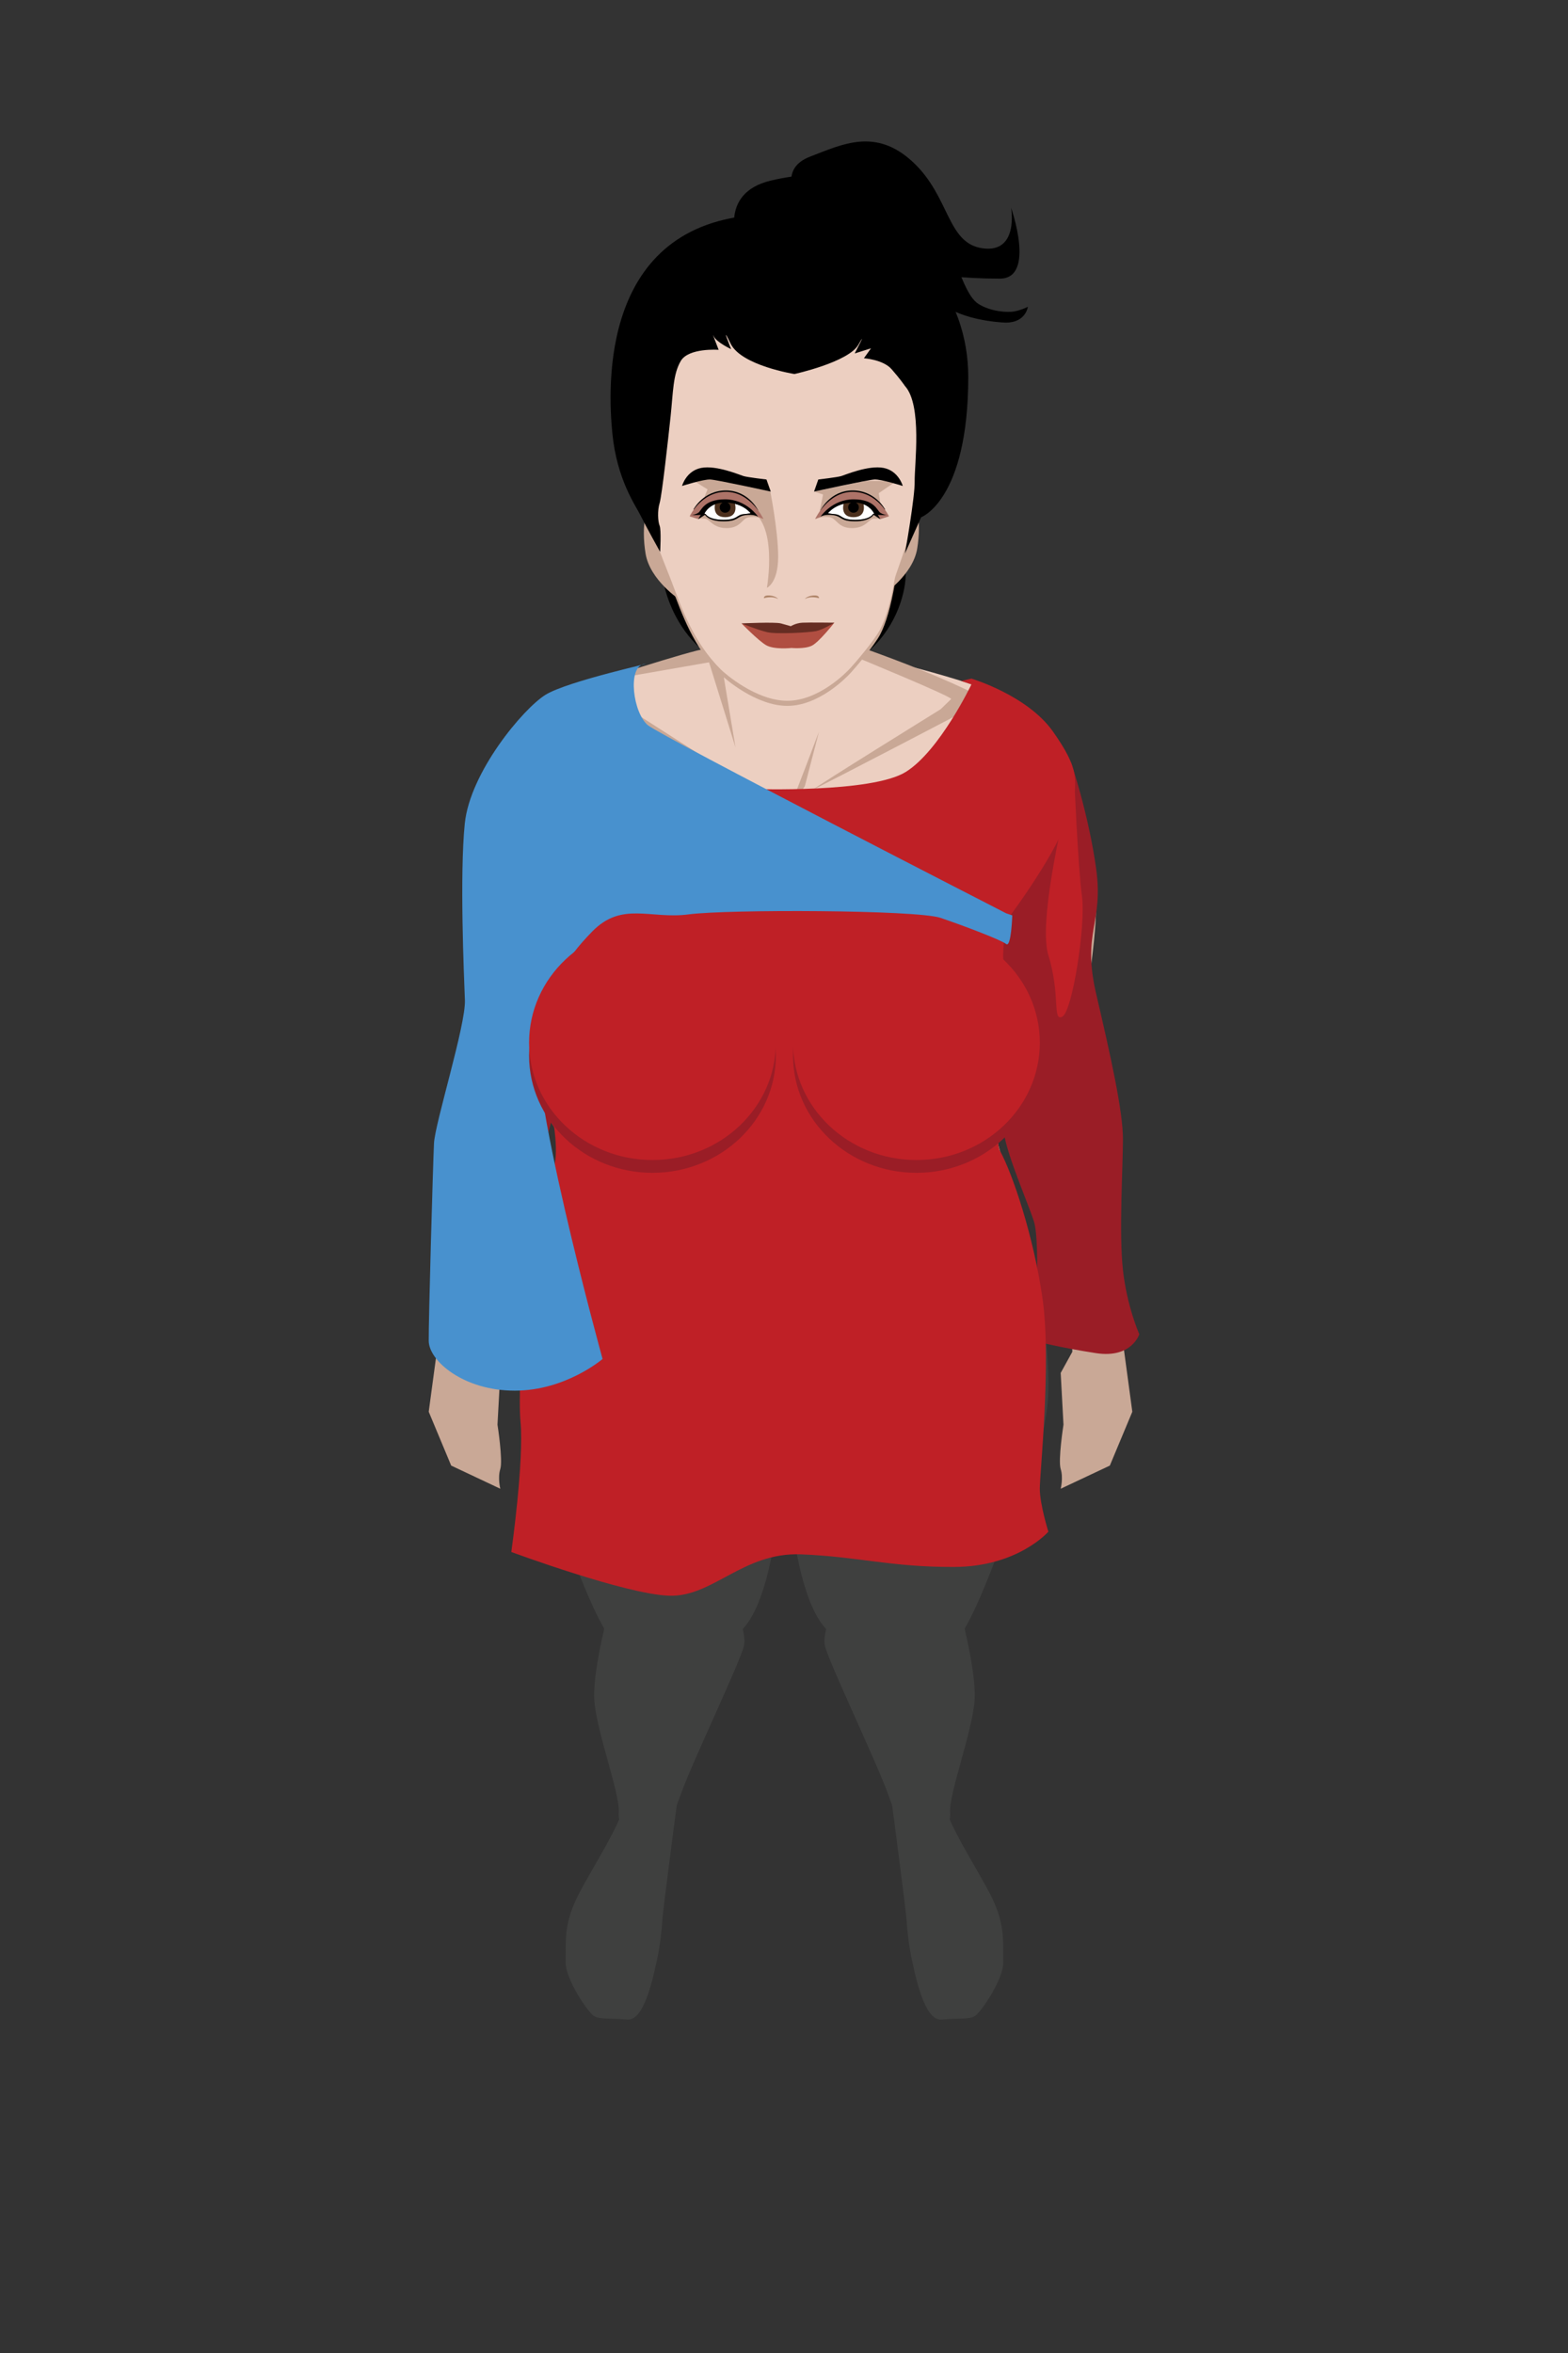 <?xml version="1.0" encoding="utf-8"?>
<!-- Generator: Adobe Illustrator 16.0.0, SVG Export Plug-In . SVG Version: 6.00 Build 0)  -->
<!DOCTYPE svg PUBLIC "-//W3C//DTD SVG 1.1//EN" "http://www.w3.org/Graphics/SVG/1.1/DTD/svg11.dtd">
<svg version="1.1" id="Layer_1" xmlns="http://www.w3.org/2000/svg" xmlns:xlink="http://www.w3.org/1999/xlink" x="0px" y="0px"
	 width="100px" height="150px" viewBox="0 0 100 150" enable-background="new 0 0 100 150" xml:space="preserve">
<rect x="0" y="0" width="100" height="150" fill="#333333" stroke="none"/>
<g>
	<path d="M42.263,36.831c0.052,0.41,1.01,6.43,7.986,6.43c6.979,0,8.042-6.672,7.325-7.601c-0.716-0.929-14.754-0.77-15.131-0.328
		C42.066,35.773,42.263,36.831,42.263,36.831z"/>
	<path fill="#3F403F" d="M43.413,113.15c0,0-1.13,8.514-1.172,9.252c-0.044,0.735-0.175,1.821-0.347,2.562
		c-0.176,0.738-0.74,3.864-1.869,3.778c-1.13-0.087-1.747,0-2.132-0.217c-0.387-0.217-1.863-2.39-1.82-3.476
		c0.043-1.085-0.174-2.257,0.737-4.104c0.912-1.847,2.822-4.583,3.302-6.712C40.59,112.107,43.413,113.15,43.413,113.15z"/>
	<path fill="#C9A896" d="M36.213,44.03c0,0-3.355,0.968-4.832,5.05c-1.477,4.084-1.737,5.777-1.737,8.341
		c0,2.562,0.436,4.299,0.479,5.95c0.042,1.65-0.436,7.342,1.432,6.821c1.869-0.523,3.129-1.433,3.825-3.366
		c0.693-1.935,1.606-10.666,1.214-13.141c-0.392-2.476,1.129-6.168,0.999-7.905C37.462,44.042,36.213,44.03,36.213,44.03z"/>
	<path fill="#9A1D26" d="M30.599,62.416c0,0-2.518,7.209-2.127,11.727c0.391,4.518,0.005,7.429-0.042,8.125
		c-0.046,0.692,0.519,1.866,1.214,2.344c0.696,0.479,1.869-1.693,1.998-2.563c0.132-0.868,3.692-9.835,3.738-11.824
		c0.041-1.99-0.002-8.201-2.391-8.201C30.599,62.024,30.599,62.416,30.599,62.416z"/>
	<path fill="#C9A896" d="M31.907,94.905l-3.132-1.475l-1.433-3.433l1.171-8.698l2.825,0.271l-0.176,4.604l0.744,1.347l-0.179,3.3
		c0,0,0.355,2.26,0.179,2.825C31.729,94.209,31.907,94.905,31.907,94.905z"/>
	<path fill="#C9A896" d="M63.341,44.03c0,0,3.354,0.968,4.831,5.05c1.477,4.084,1.738,5.777,1.738,8.341
		c0,2.562-0.437,4.299-0.479,5.95c-0.042,1.65,0.436,7.342-1.433,6.821c-1.867-0.523-3.127-1.433-3.823-3.366
		c-0.693-1.935-1.606-10.666-1.214-13.141c0.39-2.476-1.13-6.168-1.001-7.905C62.09,44.042,63.341,44.03,63.341,44.03z"/>
	<path fill="#C9A896" d="M68.953,62.416c0,0,2.519,7.209,2.129,11.727c-0.392,4.518-0.006,7.429,0.041,8.125
		c0.046,0.692-0.52,1.866-1.213,2.344c-0.696,0.479-1.869-1.693-1.999-2.563c-0.131-0.868-3.691-9.835-3.736-11.824
		c-0.043-1.99,0-8.201,2.39-8.201C68.953,62.024,68.953,62.416,68.953,62.416z"/>
	<path fill="#C9A896" d="M67.646,94.905l3.134-1.475l1.434-3.433L71.039,81.3l-2.825,0.271l0.175,4.604l-0.743,1.347l0.178,3.3
		c0,0-0.355,2.26-0.178,2.825C67.823,94.209,67.646,94.905,67.646,94.905z"/>
	<path fill="#ECCFC1" d="M48.062,41.566c0,0-9.947,1.694-12.249,2.606c-2.304,0.913-1.087,9.644-0.392,10.512
		c0.695,0.869,0.435,5.43,0.652,6.646c0.218,1.216,1.438,8.3,1.347,9.252c-0.174,1.824-3.911,5.386-3.953,11.642
		c-0.043,6.254,12.683,9.989,16.896,9.856c4.214-0.128,8.601-1.083,12.249-4.253c3.649-3.172,3.779-5.56,3.779-5.56
		s-1.521-6.386-2.26-7.95c-0.737-1.564-1.041-4.04-0.65-7.211c0.391-3.17,0.564-9.339,0.825-11.336
		c0.261-1.999,2.128-9.86,0.131-11.12c-1.998-1.259-10.121-3.084-10.121-3.084H48.062z"/>
	<path fill="#C9A896" d="M37.768,43.521c0,0,6.167-2.031,7.339-2.188c1.174-0.157,9.989,0,9.989,0s3.044,1.06,5.563,2.188
		c2.518,1.129,2.172,1.129,2.172,1.129s-10.707,5.604-10.913,5.647c-0.207,0.044,8.068-5.082,8.068-5.082s0.544-0.521,0.673-0.651
		c0.129-0.13-6.108-2.693-6.108-2.693l-9.313,0.348L37.768,43.521z"/>
	<path fill="#C9A896" d="M43.36,38.238c0,0-1.914-1.253-2.189-2.949c-0.278-1.696-0.041-3.592,0.864-2.718"/>
	<polygon fill="#C9A896" points="44.538,40.027 46.907,47.646 45.901,41.61 	"/>
	<path fill="#C9A896" d="M56.303,37.923c0,0,1.914-1.254,2.192-2.949c0.277-1.696,0.041-3.592-0.865-2.718"/>
	<path fill="#C9A896" d="M54.235,42.913c0.304-0.333,1.535-1.759,1.905-2.476c0.369-0.716,0.674-1.77,0.935-3.269
		c0.046-0.267,1.333-3.471,1.279-4.811c0,0,1.631-2.02,1.631-7.037s-5.539-9.187-9.709-9.187h-0.781c-4.17,0-9.71,4.17-9.71,9.187
		s1.63,7.037,1.63,7.037c-0.064,1.629,0.883,3.638,1.422,5.061c0.66,1.737,1.375,3.829,3.129,5.581
		c0.268,0.269,2.258,1.999,4.245,1.999C52.199,44.998,53.928,43.246,54.235,42.913z"/>
	<path fill="#ECCFC1" d="M54.235,42.587c0.304-0.333,1.535-1.759,1.905-2.476c0.369-0.716,0.674-1.769,0.935-3.268
		c0.046-0.267,1.333-3.471,1.279-4.811c0,0,1.631-2.02,1.631-7.037c0-5.017-5.539-9.186-9.709-9.186h-0.781
		c-4.17,0-9.71,4.169-9.71,9.186c0,5.017,1.63,7.037,1.63,7.037c-0.064,1.628,0.883,3.638,1.422,5.06
		c0.66,1.737,1.375,3.829,3.129,5.582c0.268,0.269,2.258,1.999,4.245,1.999C52.199,44.672,53.928,42.92,54.235,42.587z"/>
	<polygon fill="#C9A896" points="52.229,32.813 52.492,31.522 51.917,31.338 55.201,30.655 57.184,30.655 56.043,31.44 
		56.245,32.673 	"/>
	<polygon fill="#C9A896" points="45.222,30.957 44.525,32.673 46.326,31.815 	"/>
	<path d="M51.917,31.338l0.271-0.771c0,0,1.216-0.141,1.465-0.218c0.252-0.076,1.727-0.705,2.694-0.521
		c0.966,0.185,1.227,1.151,1.227,1.151s-1.368-0.435-1.803-0.413C55.338,30.588,51.917,31.338,51.917,31.338z"/>
	<path fill="#C9A896" d="M49.093,31.157c0,0,0.534,2.635,0.534,4.329s-0.719,1.987-0.719,1.987s0.771-4.271-1.229-5.029
		c-1.999-0.758-3.526-1.877-3.526-1.877l1.979-0.327L49.093,31.157z"/>
	<path fill="#AE8468" d="M48.725,38.135c0,0-0.057-0.206,0.357-0.174c0.413,0.033,0.545,0.228,0.545,0.228s-0.166-0.112-0.455-0.116
		C48.886,38.069,48.725,38.135,48.725,38.135z"/>
	<path fill="#AE8468" d="M52.227,38.135c0,0,0.054-0.206-0.358-0.174c-0.411,0.033-0.542,0.228-0.542,0.228s0.164-0.112,0.452-0.116
		C52.065,38.069,52.227,38.135,52.227,38.135z"/>
	<path fill="#B04E41" d="M50.479,41.307c0,0,0.843,0.079,1.298-0.146c0.456-0.223,1.433-1.465,1.433-1.465s-2.495,0.47-2.596,0.481
		c-0.102,0.011-2.764-0.324-2.764-0.324l-0.559-0.112c0,0,1.053,1.085,1.565,1.387C49.372,41.43,50.479,41.307,50.479,41.307z"/>
	<path fill="#662D23" d="M47.291,39.741c0,0,2.124-0.101,2.506,0c0.381,0.101,0.637,0.179,0.637,0.179s0.313-0.201,0.739-0.224
		c0.424-0.022,2.036,0,2.036,0s-0.727,0.448-1.163,0.537c-0.438,0.089-2.508,0.212-3.123,0.067
		C48.309,40.155,47.291,39.741,47.291,39.741z"/>
	<path d="M57.715,24.608c1.116,1.229,0.599,5.052,0.619,6.07s-0.619,4.605-0.619,4.605l1.03-2.308c0,0,3.006-1.095,3.006-8.952
		c0-4.892-3.188-10.895-13.336-10.333c-10.147,0.562-9.655,10.975-9.361,13.943c0.293,2.968,1.499,4.611,1.797,5.228
		c0.301,0.616,1.25,2.323,1.25,2.323s0.08-1.398-0.034-1.672c-0.113-0.273-0.146-0.965,0-1.44s0.538-4.006,0.701-5.534
		c0.162-1.526,0.146-2.68,0.651-3.53c0.505-0.85,2.413-0.707,2.413-0.707s-0.49-1.253-0.312-0.864s1.11,0.821,1.11,0.821
		s-0.721-1.772-0.039-0.36c0.681,1.412,4.076,1.945,4.076,1.945s3.441-0.753,4.076-1.867c0.636-1.115-0.233,0.556-0.233,0.556
		l1.039-0.327l-0.452,0.634c0,0,1.217,0.077,1.761,0.692C57.4,24.146,57.715,24.608,57.715,24.608z"/>
	<path d="M47.066,15.581c0,0-1.341-3.258,2.105-4.072c3.451-0.815,6.241-0.196,7.029,0c0.785,0.195,3.066,1.14,4.076,3.583
		c1.011,2.444,1.401,3.843,2.151,4.3c0.747,0.457,1.792,0.554,2.28,0.457c0.488-0.098,0.847-0.293,0.847-0.293s-0.128,1.01-1.4,1.01
		c0,0-1.955-0.033-3.485-0.815C59.138,18.969,47.066,15.581,47.066,15.581z"/>
	<path d="M50.798,12.584c0,0-1.171-1.825,0.881-2.606c2.051-0.782,4.169-1.857,6.547,0.357c2.378,2.216,2.149,5.195,4.463,5.497
		c2.313,0.303,1.791-2.597,1.791-2.597s1.599,4.528-0.717,4.528c-2.312,0-4.397-0.261-4.43-0.359L50.798,12.584z"/>
	<path d="M49.154,31.338l-0.272-0.771c0,0-1.216-0.141-1.465-0.218c-0.249-0.076-1.726-0.705-2.693-0.521
		c-0.966,0.185-1.227,1.151-1.227,1.151s1.368-0.435,1.803-0.413S49.154,31.338,49.154,31.338z"/>
	<g>
		<path d="M52.318,32.546c0,0,0.615-1.281,2.063-1.281c1.447,0,2.071,1.217,2.071,1.217L52.318,32.546z"/>
		<path fill="#C9A896" d="M51.986,33.087c0,0,0.478-0.193,0.928-0.117c0.45,0.076,0.508,0.695,1.424,0.695
			c0.919,0,1.066-0.608,1.414-0.608c0.351,0,0.387,0.036,0.387,0.036l-0.217-0.547l-2.838-0.388L51.986,33.087z"/>
		<path fill="#AD7368" d="M51.986,33.087c0,0,0.8-1.734,2.396-1.734c1.592,0,2.313,1.564,2.313,1.564l-0.556,0.176l-0.585-0.407
			L53.2,32.654l-0.566,0.07l-0.298,0.222L51.986,33.087z"/>
		<path d="M55.87,32.824l0.689,0.019c0,0-0.229-0.035-0.421-0.158c-0.194-0.123-0.346-0.854-1.706-0.854s-2.097,1.098-2.097,1.098
			s1.307-0.801,2.132-0.707c0.827,0.095,1.387,0.546,1.453,0.638C55.986,32.953,55.87,32.824,55.87,32.824z"/>
		<g>
			<path opacity="0.25" d="M52.336,32.929c0,0,0.957-0.993,2.125-0.981c1.169,0.012,1.678,1.145,1.678,1.145l-0.423-0.276
				c0,0-0.225,0.417-1.177,0.417c-0.954,0-0.831-0.304-1.368-0.391C52.635,32.754,52.336,32.929,52.336,32.929z"/>
			<path opacity="0.25" fill="#F9F9FA" d="M52.806,32.716c0,0,0.487-0.68,1.655-0.68c0.988,0,1.291,0.707,1.291,0.707l-0.081,0.03
				c0,0-0.18,0.367-1.132,0.367c-0.954,0-0.79-0.326-1.332-0.367C52.983,32.755,52.806,32.716,52.806,32.716z"/>
			<path fill="#FFFFFF" d="M54.461,32.036c-1.168,0-1.655,0.68-1.655,0.68s0.178,0.039,0.401,0.056
				c0.542,0.041,0.378,0.367,1.332,0.367c0.952,0,1.132-0.367,1.132-0.367l0.081-0.03C55.752,32.742,55.449,32.036,54.461,32.036z"
				/>
			<path fill="#4C301D" d="M53.81,32.081c0,0-0.275,0.889,0.618,0.889c0.893,0,0.634-0.889,0.634-0.889s-0.297-0.087-0.604-0.087
				C54.151,31.994,53.81,32.081,53.81,32.081z"/>
			<path d="M54.461,31.948c-1.168-0.012-2.125,0.981-2.125,0.981s0.299-0.175,0.835-0.087c0.537,0.087,0.414,0.391,1.368,0.391
				c0.952,0,1.177-0.417,1.177-0.417l0.423,0.276C56.139,33.093,55.63,31.96,54.461,31.948z M55.671,32.772
				c0,0-0.18,0.367-1.132,0.367c-0.954,0-0.79-0.326-1.332-0.367c-0.224-0.017-0.401-0.056-0.401-0.056s0.487-0.68,1.655-0.68
				c0.988,0,1.291,0.707,1.291,0.707L55.671,32.772z"/>
		</g>
		<circle cx="54.433" cy="32.344" r="0.341"/>
		<path d="M48.358,32.546c0,0-0.614-1.281-2.062-1.281c-1.449,0-2.074,1.217-2.074,1.217L48.358,32.546z"/>
		<path fill="#C9A896" d="M48.689,33.087c0,0-0.479-0.193-0.929-0.117c-0.449,0.076-0.507,0.695-1.424,0.695
			s-1.066-0.608-1.414-0.608c-0.349,0-0.385,0.036-0.385,0.036l0.215-0.547l2.84-0.388L48.689,33.087z"/>
		<path fill="#AD7368" d="M48.689,33.087c0,0-0.799-1.734-2.393-1.734c-1.596,0-2.313,1.564-2.313,1.564l0.555,0.176l0.583-0.407
			l2.354-0.031l0.568,0.07l0.296,0.222L48.689,33.087z"/>
		<path d="M44.806,32.824l-0.69,0.019c0,0,0.229-0.035,0.423-0.158c0.193-0.123,0.345-0.854,1.704-0.854
			c1.361,0,2.097,1.098,2.097,1.098s-1.304-0.801-2.132-0.707c-0.825,0.095-1.386,0.546-1.452,0.638
			C44.69,32.953,44.806,32.824,44.806,32.824z"/>
		<g>
			<path opacity="0.25" d="M48.339,32.929c0,0-0.957-0.993-2.125-0.981s-1.676,1.145-1.676,1.145l0.423-0.276
				c0,0,0.226,0.417,1.176,0.417c0.953,0,0.831-0.304,1.367-0.391C48.042,32.754,48.339,32.929,48.339,32.929z"/>
			<path opacity="0.25" fill="#F9F9FA" d="M47.869,32.716c0,0-0.487-0.68-1.655-0.68c-0.986,0-1.291,0.707-1.291,0.707l0.082,0.03
				c0,0,0.182,0.367,1.132,0.367c0.953,0,0.79-0.326,1.332-0.367C47.691,32.755,47.869,32.716,47.869,32.716z"/>
			<path fill="#FFFFFF" d="M46.214,32.036c1.168,0,1.655,0.68,1.655,0.68s-0.178,0.039-0.4,0.056
				c-0.542,0.041-0.379,0.367-1.332,0.367c-0.95,0-1.132-0.367-1.132-0.367l-0.082-0.03C44.923,32.742,45.228,32.036,46.214,32.036z
				"/>
			<path fill="#4C301D" d="M46.866,32.081c0,0,0.276,0.889-0.616,0.889c-0.895,0-0.637-0.889-0.637-0.889s0.299-0.087,0.604-0.087
				C46.526,31.994,46.866,32.081,46.866,32.081z"/>
			<path d="M44.538,33.093l0.423-0.276c0,0,0.226,0.417,1.176,0.417c0.953,0,0.831-0.304,1.367-0.391
				c0.538-0.087,0.835,0.087,0.835,0.087s-0.957-0.993-2.125-0.981S44.538,33.093,44.538,33.093z M44.923,32.742
				c0,0,0.305-0.707,1.291-0.707c1.168,0,1.655,0.68,1.655,0.68s-0.178,0.039-0.4,0.056c-0.542,0.041-0.379,0.367-1.332,0.367
				c-0.95,0-1.132-0.367-1.132-0.367L44.923,32.742z"/>
		</g>
		<circle cx="46.243" cy="32.344" r="0.342"/>
	</g>
	<path fill="#C9A896" d="M50.344,51.513c0.15-0.261,1.886-4.864,1.886-4.864l-0.903,3.474L50.344,51.513z"/>
	<polygon fill="#C9A896" points="48.062,50.297 39.785,44.998 44.223,48.56 	"/>
	<path fill="#ECCFC1" d="M34.38,81.3"/>
	<path fill="#3F403F" d="M38.896,102.377c0,0-1.085,3.952-0.999,5.906c0.088,1.956,1.651,6.039,1.564,7.253
		c-0.087,1.218,1.218,2.304,2.151,1.739c0.932-0.563,1.106-0.955,1.845-2.997c0.738-2.04,3.778-8.382,3.994-9.382
		c0.219-0.999-0.91-4.038-3.212-3.866C41.937,101.205,38.896,102.377,38.896,102.377z"/>
	<path fill="#3F403F" d="M50.028,90.822c0,0-0.099,9.773-2.446,12.771c-2.345,2.997-5.473,3.3-7.47,2.087
		c-1.998-1.218-3.415-6.387-4.727-9.123c-1.31-2.736-1.701-3.994-2.093-6.689c-0.391-2.692,0.521-8.209,0.521-8.209L50.028,90.822z"
		/>
	<path fill="#3F403F" d="M56.643,113.15c0,0,1.131,8.514,1.173,9.252c0.044,0.735,0.175,1.821,0.347,2.562
		c0.175,0.738,0.739,3.864,1.868,3.778c1.131-0.087,1.748,0,2.134-0.217c0.388-0.217,1.864-2.39,1.819-3.476
		c-0.043-1.085,0.174-2.257-0.737-4.104c-0.913-1.847-2.824-4.583-3.302-6.712C59.466,112.107,56.643,113.15,56.643,113.15z"/>
	<path fill="#3F403F" d="M61.161,102.377c0,0,1.085,3.952,0.998,5.906c-0.085,1.956-1.65,6.039-1.563,7.253
		c0.087,1.218-1.218,2.304-2.15,1.739c-0.934-0.563-1.106-0.955-1.846-2.997c-0.738-2.04-3.777-8.382-3.996-9.382
		c-0.217-0.999,0.912-4.038,3.215-3.866C58.119,101.205,61.161,102.377,61.161,102.377z"/>
	<path fill="#3F403F" d="M50.028,90.822c0,0,0.099,9.773,2.444,12.771s5.475,3.3,7.472,2.087c1.998-1.218,3.415-6.387,4.727-9.123
		s1.702-3.994,2.093-6.689c0.393-2.692-0.521-8.209-0.521-8.209L50.028,90.822z"/>
	<path fill="#ECCFC1" d="M35.386,44.729c0,0-4.373,3.657-4.112,11.649c0.262,7.993,0.063,6.78,0.684,7.039
		c0.619,0.258,3.592-8.232,4.115-8.982C36.594,53.685,35.386,44.729,35.386,44.729z"/>
	<path fill="#ECCFC1" d="M63.984,54.435c0,0,2.585,5.363,2.876,7.041c0.292,1.678-0.284,1.694,0.785,1.947
		c1.069,0.252,1.853-6.176,0.983-9.347c-0.868-3.17-4.191-9.425-4.191-9.425L63.984,54.435z"/>
	<path fill="#C9A896" d="M50.575,91.19c1.418-0.193,10.726-6.741,10.726-6.741s-9.849,6.59-11.272,6.373
		c-0.665-0.103-3.806-1.449-6.549-3.128c-3.14-1.918-5.88-4.189-5.88-4.189s2.525,2.547,5.445,4.539
		c2.673,1.821,5.742,3.099,6.146,3.146C50.039,91.296,50.575,91.19,50.575,91.19z"/>
	<path fill="#C9A896" d="M48.474,82.821c0,0,0.68-0.49,1.317-0.554c0.637-0.064,1.289,0.554,1.289,0.554s-0.806-0.397-1.15-0.28
		C49.582,82.657,48.474,82.821,48.474,82.821z"/>
	<path fill="#9A1D26" d="M68.306,48.605c0,0,1.103,3.217,1.599,6.755c0.496,3.536-0.92,4.049,0.006,8.006
		c0.924,3.957,1.705,7.475,1.705,9.236c0,1.758-0.26,6.016,0,8.361c0.261,2.345,1.043,4.091,1.043,4.091s-0.47,1.553-2.754,1.208
		c-2.285-0.348-3.974-0.783-3.974-0.783s0.482-6.161,0-7.64c-0.482-1.48-2.138-5.118-1.946-6.366
		c0.19-1.25-1.139-13.761-1.139-13.761s0.734-7.85,1.712-8.502C65.534,48.56,68.306,48.605,68.306,48.605z"/>
	<path fill="#BF2026" d="M48.062,50.297c0,0,7.536,0.261,9.702-1.086c2.168-1.347,4.189-5.582,4.189-5.582l-0.652-0.218l0.652-0.151
		c0,0,3.581,1.064,5.211,3.389c1.628,2.323,1.732,3.206,0.865,5.664c-0.865,2.458-3.862,6.411-3.862,6.411s-0.233,1.661-0.183,2.438
		c0.051,0.776-0.721,11.29-0.216,12.192c0.789,1.411,2.163,5.466,2.725,9.468c0.567,4.036-0.182,11.085-0.179,12.084
		c0.002,0.999,0.546,2.736,0.546,2.736s-1.935,2.238-6.017,2.249c-4.083,0.011-6.061-0.658-9.764-0.804
		c-3.702-0.141-5.616,2.727-8.395,2.638c-2.778-0.086-10.075-2.789-10.075-2.789s0.824-5.812,0.585-8.33
		c-0.237-2.52,0.525-13.891,1.817-15.511c1.392-1.744-0.975-7.776-0.633-9.186c0.342-1.412,3.22-9.443,3.22-9.443L48.062,50.297z"/>
	<path fill="#BF2026" d="M68.491,49.211c0,0-2.415,9.157-1.631,11.685c0.785,2.527,0.241,4.257,0.892,3.909
		c0.65-0.347,1.503-5.886,1.25-7.677C68.749,55.335,68.491,49.211,68.491,49.211"/>
	<path fill="#BF2026" d="M64.558,56.031"/>
	<path fill="#BF2026" d="M37.894,59.197c0,0-6.741,9.746-1.555,13.67c5.186,3.925,9.348,1.211,10.568,0
		c1.22-1.212,3.521-4.412,2.72-7.947c-0.806-3.535-3.64-6.397-5.089-7.07C43.089,57.177,37.894,59.197,37.894,59.197z"/>
	<path fill="#BF2026" d="M61.956,59.197c0,0,6.74,9.746,1.554,13.67c-5.187,3.925-9.35,1.211-10.567,0
		c-1.22-1.212-3.521-4.412-2.721-7.947c0.805-3.535,3.64-6.397,5.089-7.07C56.761,57.177,61.956,59.197,61.956,59.197z"/>
	<path fill="#4891CE" d="M64.167,58.221c0,0-21.884-11.219-22.839-11.986c-0.955-0.766-1.327-3.703-0.267-3.899
		c1.059-0.197-4.847,1.065-6.279,1.961c-1.435,0.897-4.802,4.935-5.139,8.194c-0.334,3.258-0.054,9.688,0.007,11.271
		c0.06,1.584-1.906,7.82-1.972,9.123c-0.063,1.302-0.349,11.317-0.336,12.595c0.013,1.281,2.228,3.173,5.485,3.173
		s5.602-2.021,5.602-2.021s-5.041-18.254-4.05-21.148c0.989-2.894,1.486-4.156,3.388-6.099c1.9-1.942,3.699-0.77,6.156-1.095
		c2.455-0.327,14.535-0.293,16.062,0.223c1.523,0.518,3.857,1.405,4.182,1.666c0.326,0.261,0.391-1.825,0.391-1.825L64.167,58.221z"
		/>
	<ellipse fill="#9A1D26" cx="41.612" cy="67.287" rx="7.87" ry="7.478"/>
	<ellipse fill="#9A1D26" cx="58.445" cy="67.287" rx="7.87" ry="7.478"/>
	<ellipse fill="#BF2026" cx="58.445" cy="66.471" rx="7.87" ry="7.478"/>
	<ellipse fill="#BF2026" cx="41.612" cy="66.471" rx="7.87" ry="7.478"/>
</g>
</svg>
